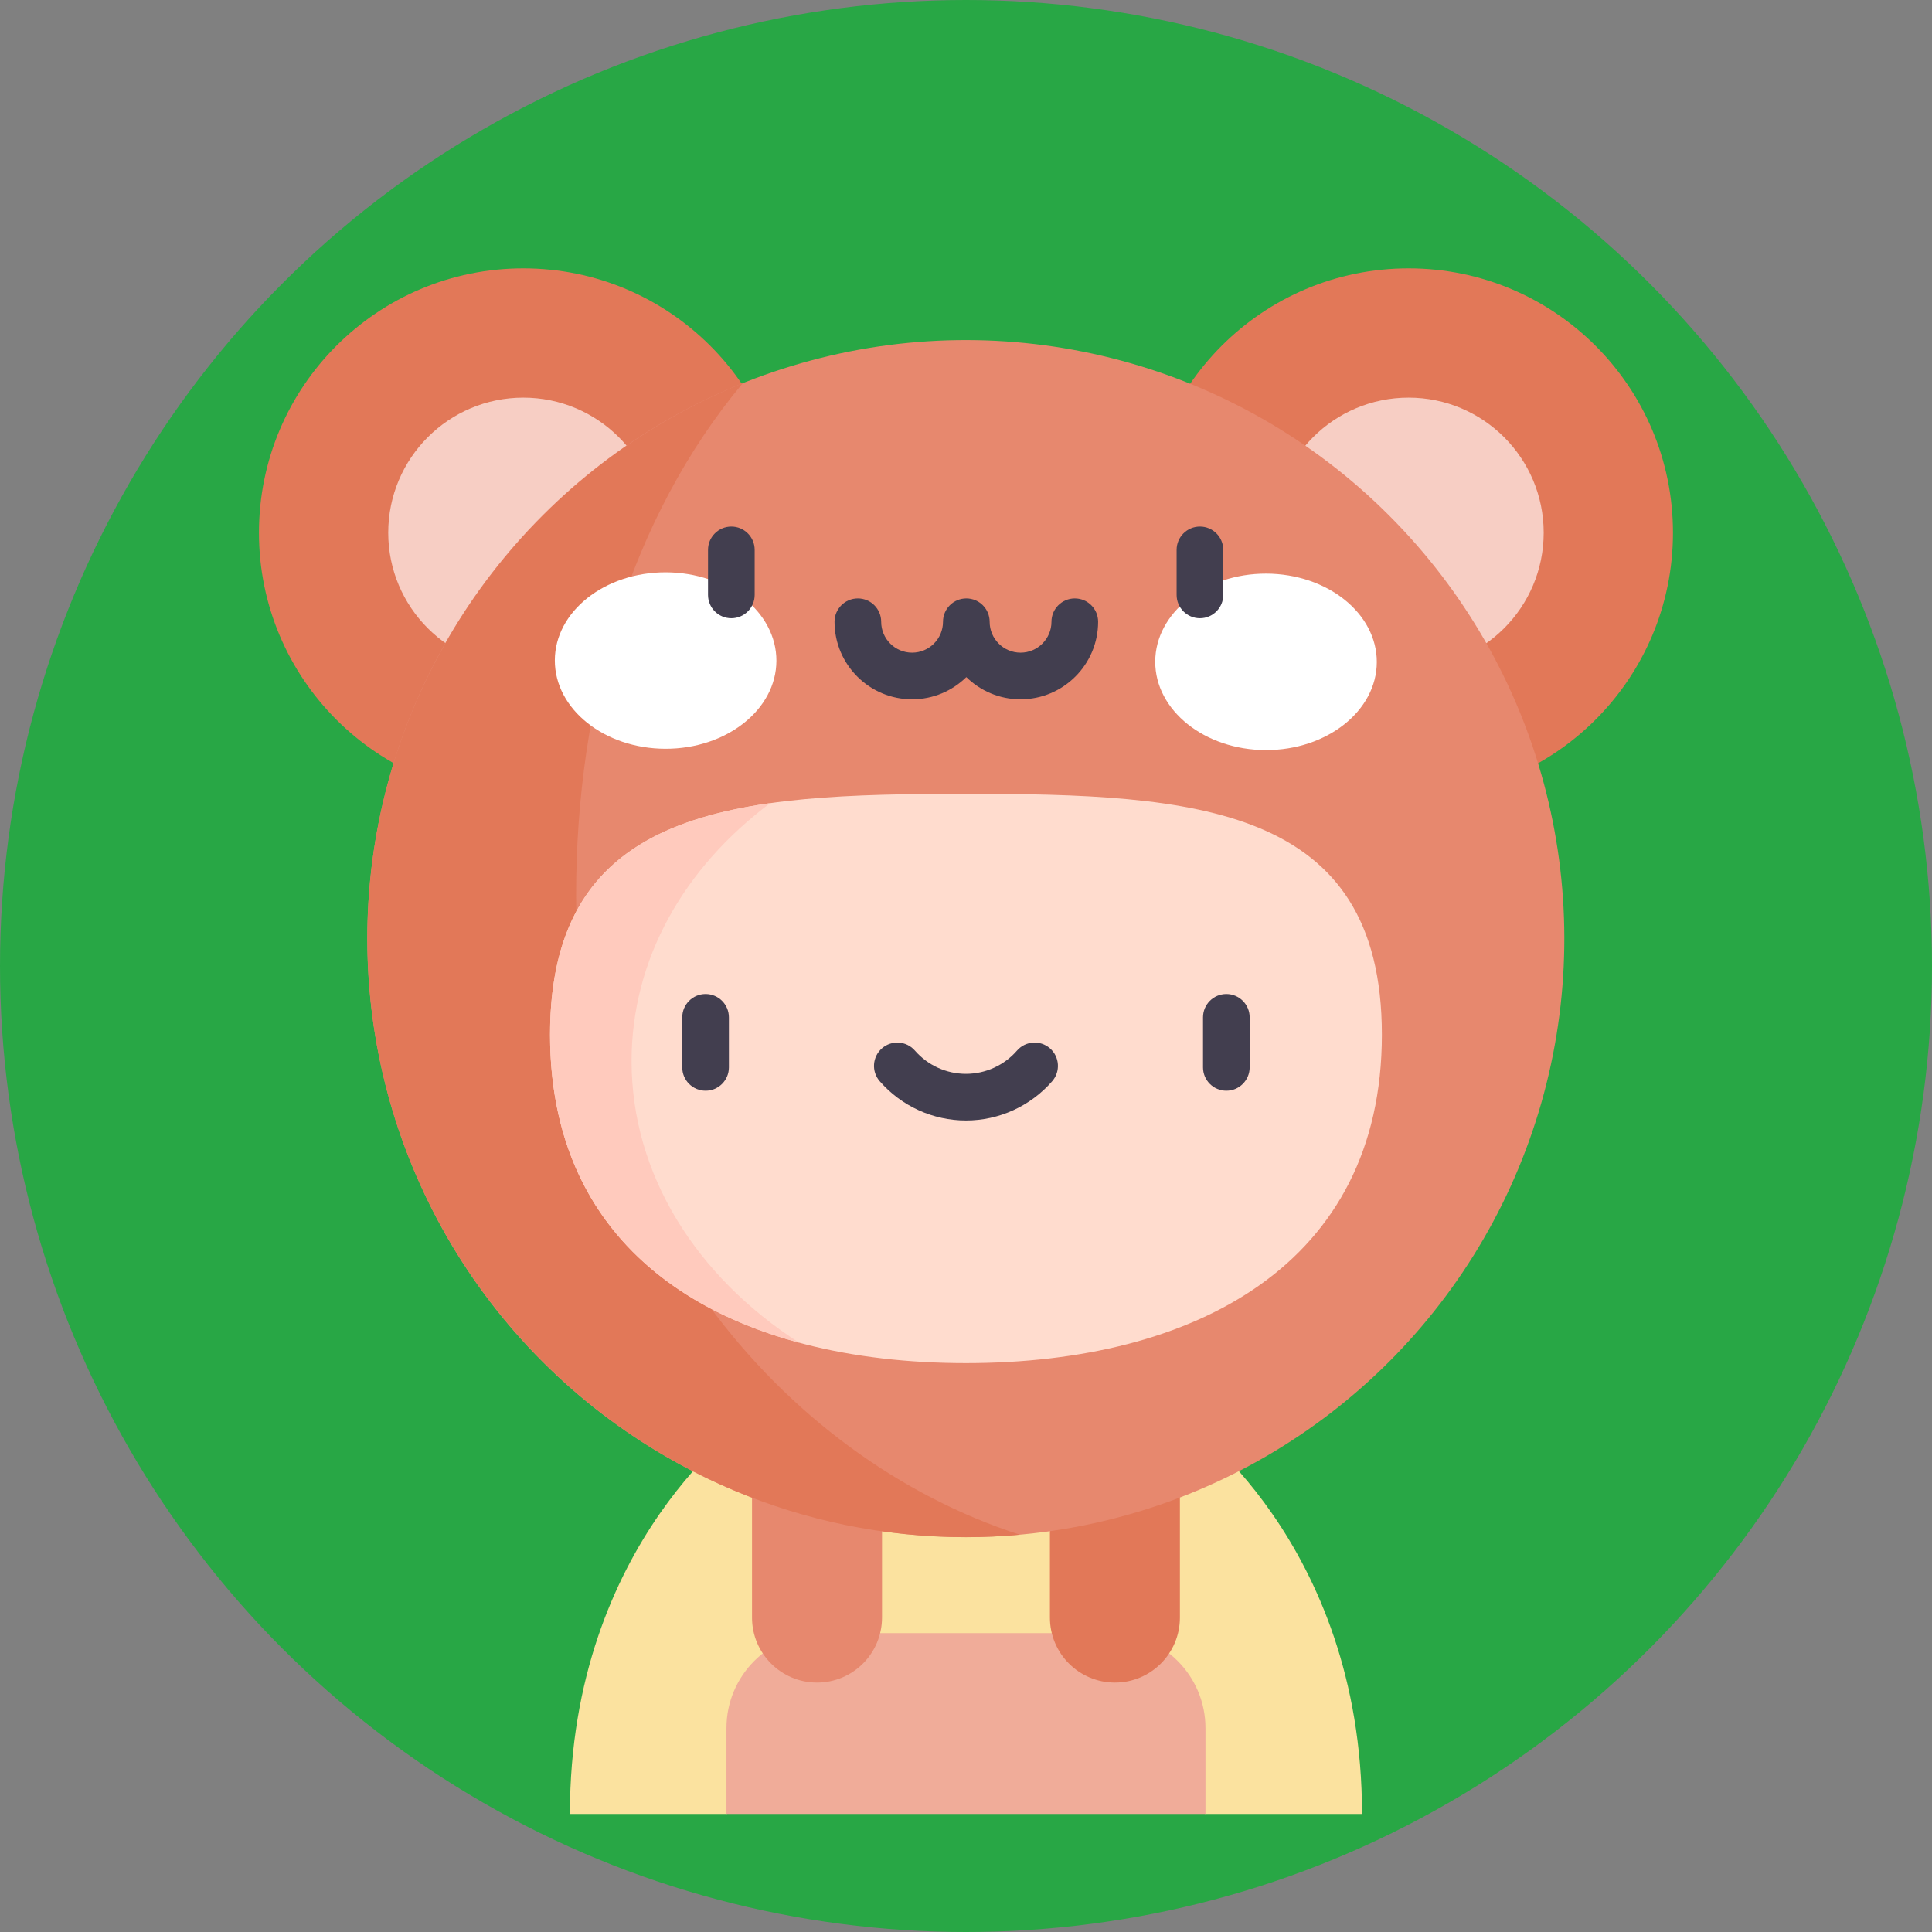 <?xml version="1.0"?>
<svg xmlns="http://www.w3.org/2000/svg" xmlns:xlink="http://www.w3.org/1999/xlink" xmlns:svgjs="http://svgjs.com/svgjs" version="1.1" width="512" height="512" x="0" y="0" viewBox="0 0 497 497" style="enable-background:new 0 0 512 512" xml:space="preserve" class=""><rect x="0" y="0" width="497" height="497" fill="#808080" stroke="none"/><circle r="248.5" cx="248.5" cy="248.5" fill="#28a745" shape="circle"/><g transform="matrix(0.8,0,0,0.8,49.69,69.035)"><g xmlns="http://www.w3.org/2000/svg"><path d="m318.167 369.877h-139.334s-57.69 39.303-57.69 127.123h50.343l77.014-16.789 77.015 16.789h50.343c-.001-87.82-57.691-127.123-57.691-127.123z" fill="#fbe29f" data-original="#fbe29f" style="" class=""/><path d="m294.969 438.848h-92.938c-16.87 0-30.545 13.676-30.545 30.545v27.607h154.029v-27.607c0-16.869-13.676-30.545-30.546-30.545z" fill="#f0ac99" data-original="#f0ac99" style="" class=""/><path d="m179.704 379.797v54.054c0 11.543 9.358 20.901 20.901 20.901 11.543 0 20.901-9.358 20.901-20.901v-54.054z" fill="#e7886e" data-original="#e7886e" style="" class=""/><g fill="#e27858"><path d="m317.297 379.797v54.054c0 11.543-9.358 20.901-20.901 20.901-11.543 0-20.901-9.358-20.901-20.901v-54.054z" fill="#e27858" data-original="#e27858" style="" class=""/><circle cx="390.834" cy="85.01" r="85.01" fill="#e27858" data-original="#e27858" style="" class=""/><circle cx="106.166" cy="85.01" r="85.01" fill="#e27858" data-original="#e27858" style="" class=""/></g><circle cx="390.834" cy="85.01" fill="#f7cec4" r="43.438" data-original="#f7cec4" style="" class=""/><circle cx="106.166" cy="85.01" fill="#f7cec4" r="43.438" data-original="#f7cec4" style="" class=""/><ellipse cx="248.5" cy="215.518" fill="#e7886e" rx="192.485" ry="192.485" transform="matrix(.707 -.707 .707 .707 -79.61 238.84)" data-original="#e7886e" style="" class=""/><path d="m123.143 201.488c0-62.425 17.568-121.423 53.596-164.57-70.696 28.508-120.724 97.817-120.724 178.6 0 106.136 86.349 192.485 192.485 192.485 5.844 0 11.623-.277 17.336-.79-77.206-24.963-142.693-104.05-142.693-205.725z" fill="#e27858" data-original="#e27858" style="" class=""/><g fill="#fff"><ellipse cx="151.952" cy="126.133" rx="28.369" ry="35.624" transform="matrix(.002 -1 1 .002 25.486 277.808)" fill="#ffffff" data-original="#ffffff" style="" class=""/><ellipse cx="345.048" cy="126.555" rx="28.37" ry="35.625" transform="matrix(.002 -1 1 .002 217.738 471.326)" fill="#ffffff" data-original="#ffffff" style="" class=""/></g><path d="m248.5 352.026c-73.745 0-133.741-31.855-133.741-105.6 0-73.744 59.996-77.46 133.741-77.46s133.741 3.716 133.741 77.46c0 73.745-59.996 105.6-133.741 105.6z" fill="#ffdcce" data-original="#ffdcce" style="" class=""/><g fill="#423e4f"><path d="m164.773 233.344c-4.143 0-7.5 3.358-7.5 7.5v16.089c0 4.142 3.357 7.5 7.5 7.5s7.5-3.358 7.5-7.5v-16.089c0-4.142-3.357-7.5-7.5-7.5z" fill="#423e4f" data-original="#423e4f" style="" class=""/><path d="m332.227 233.344c-4.143 0-7.5 3.358-7.5 7.5v16.089c0 4.142 3.357 7.5 7.5 7.5s7.5-3.358 7.5-7.5v-16.089c0-4.142-3.357-7.5-7.5-7.5z" fill="#423e4f" data-original="#423e4f" style="" class=""/><path d="m275.502 250.8c-3.125-2.722-7.861-2.396-10.582.727-4.145 4.756-10.13 7.484-16.42 7.484s-12.274-2.728-16.419-7.484c-2.723-3.123-7.46-3.447-10.582-.727-3.122 2.722-3.448 7.459-.727 10.582 6.994 8.025 17.101 12.629 27.728 12.629s20.734-4.604 27.729-12.629c2.721-3.123 2.395-7.861-.727-10.582z" fill="#423e4f" data-original="#423e4f" style="" class=""/><path d="m173.057 83.025c-4.143 0-7.5 3.357-7.5 7.5v14.477c0 4.143 3.357 7.5 7.5 7.5s7.5-3.357 7.5-7.5v-14.477c0-4.142-3.358-7.5-7.5-7.5z" fill="#423e4f" data-original="#423e4f" style="" class=""/><path d="m331.236 105.002v-14.477c0-4.143-3.357-7.5-7.5-7.5s-7.5 3.357-7.5 7.5v14.477c0 4.143 3.357 7.5 7.5 7.5s7.5-3.358 7.5-7.5z" fill="#423e4f" data-original="#423e4f" style="" class=""/><path d="m283.495 106.134c-4.143 0-7.5 3.358-7.5 7.5 0 5.481-4.459 9.94-9.939 9.94s-9.939-4.459-9.939-9.94c0-4.142-3.357-7.5-7.5-7.5s-7.5 3.358-7.5 7.5c0 5.481-4.459 9.94-9.94 9.94-5.48 0-9.939-4.459-9.939-9.94 0-4.142-3.357-7.5-7.5-7.5s-7.5 3.358-7.5 7.5c0 13.752 11.188 24.94 24.939 24.94 6.783 0 12.939-2.726 17.44-7.135 4.5 4.409 10.656 7.135 17.44 7.135 13.752 0 24.939-11.188 24.939-24.94-.001-4.142-3.358-7.5-7.501-7.5z" fill="#423e4f" data-original="#423e4f" style="" class=""/></g><path d="m140.973 254.92c0-32.879 16.926-62.261 44.563-82.943-42.084 5.95-70.776 23.455-70.776 74.449 0 54.663 32.968 86.303 80.061 99.021-33.085-21.328-53.848-54.111-53.848-90.527z" fill="#ffcabd" data-original="#ffcabd" style="" class=""/></g></g></svg>

